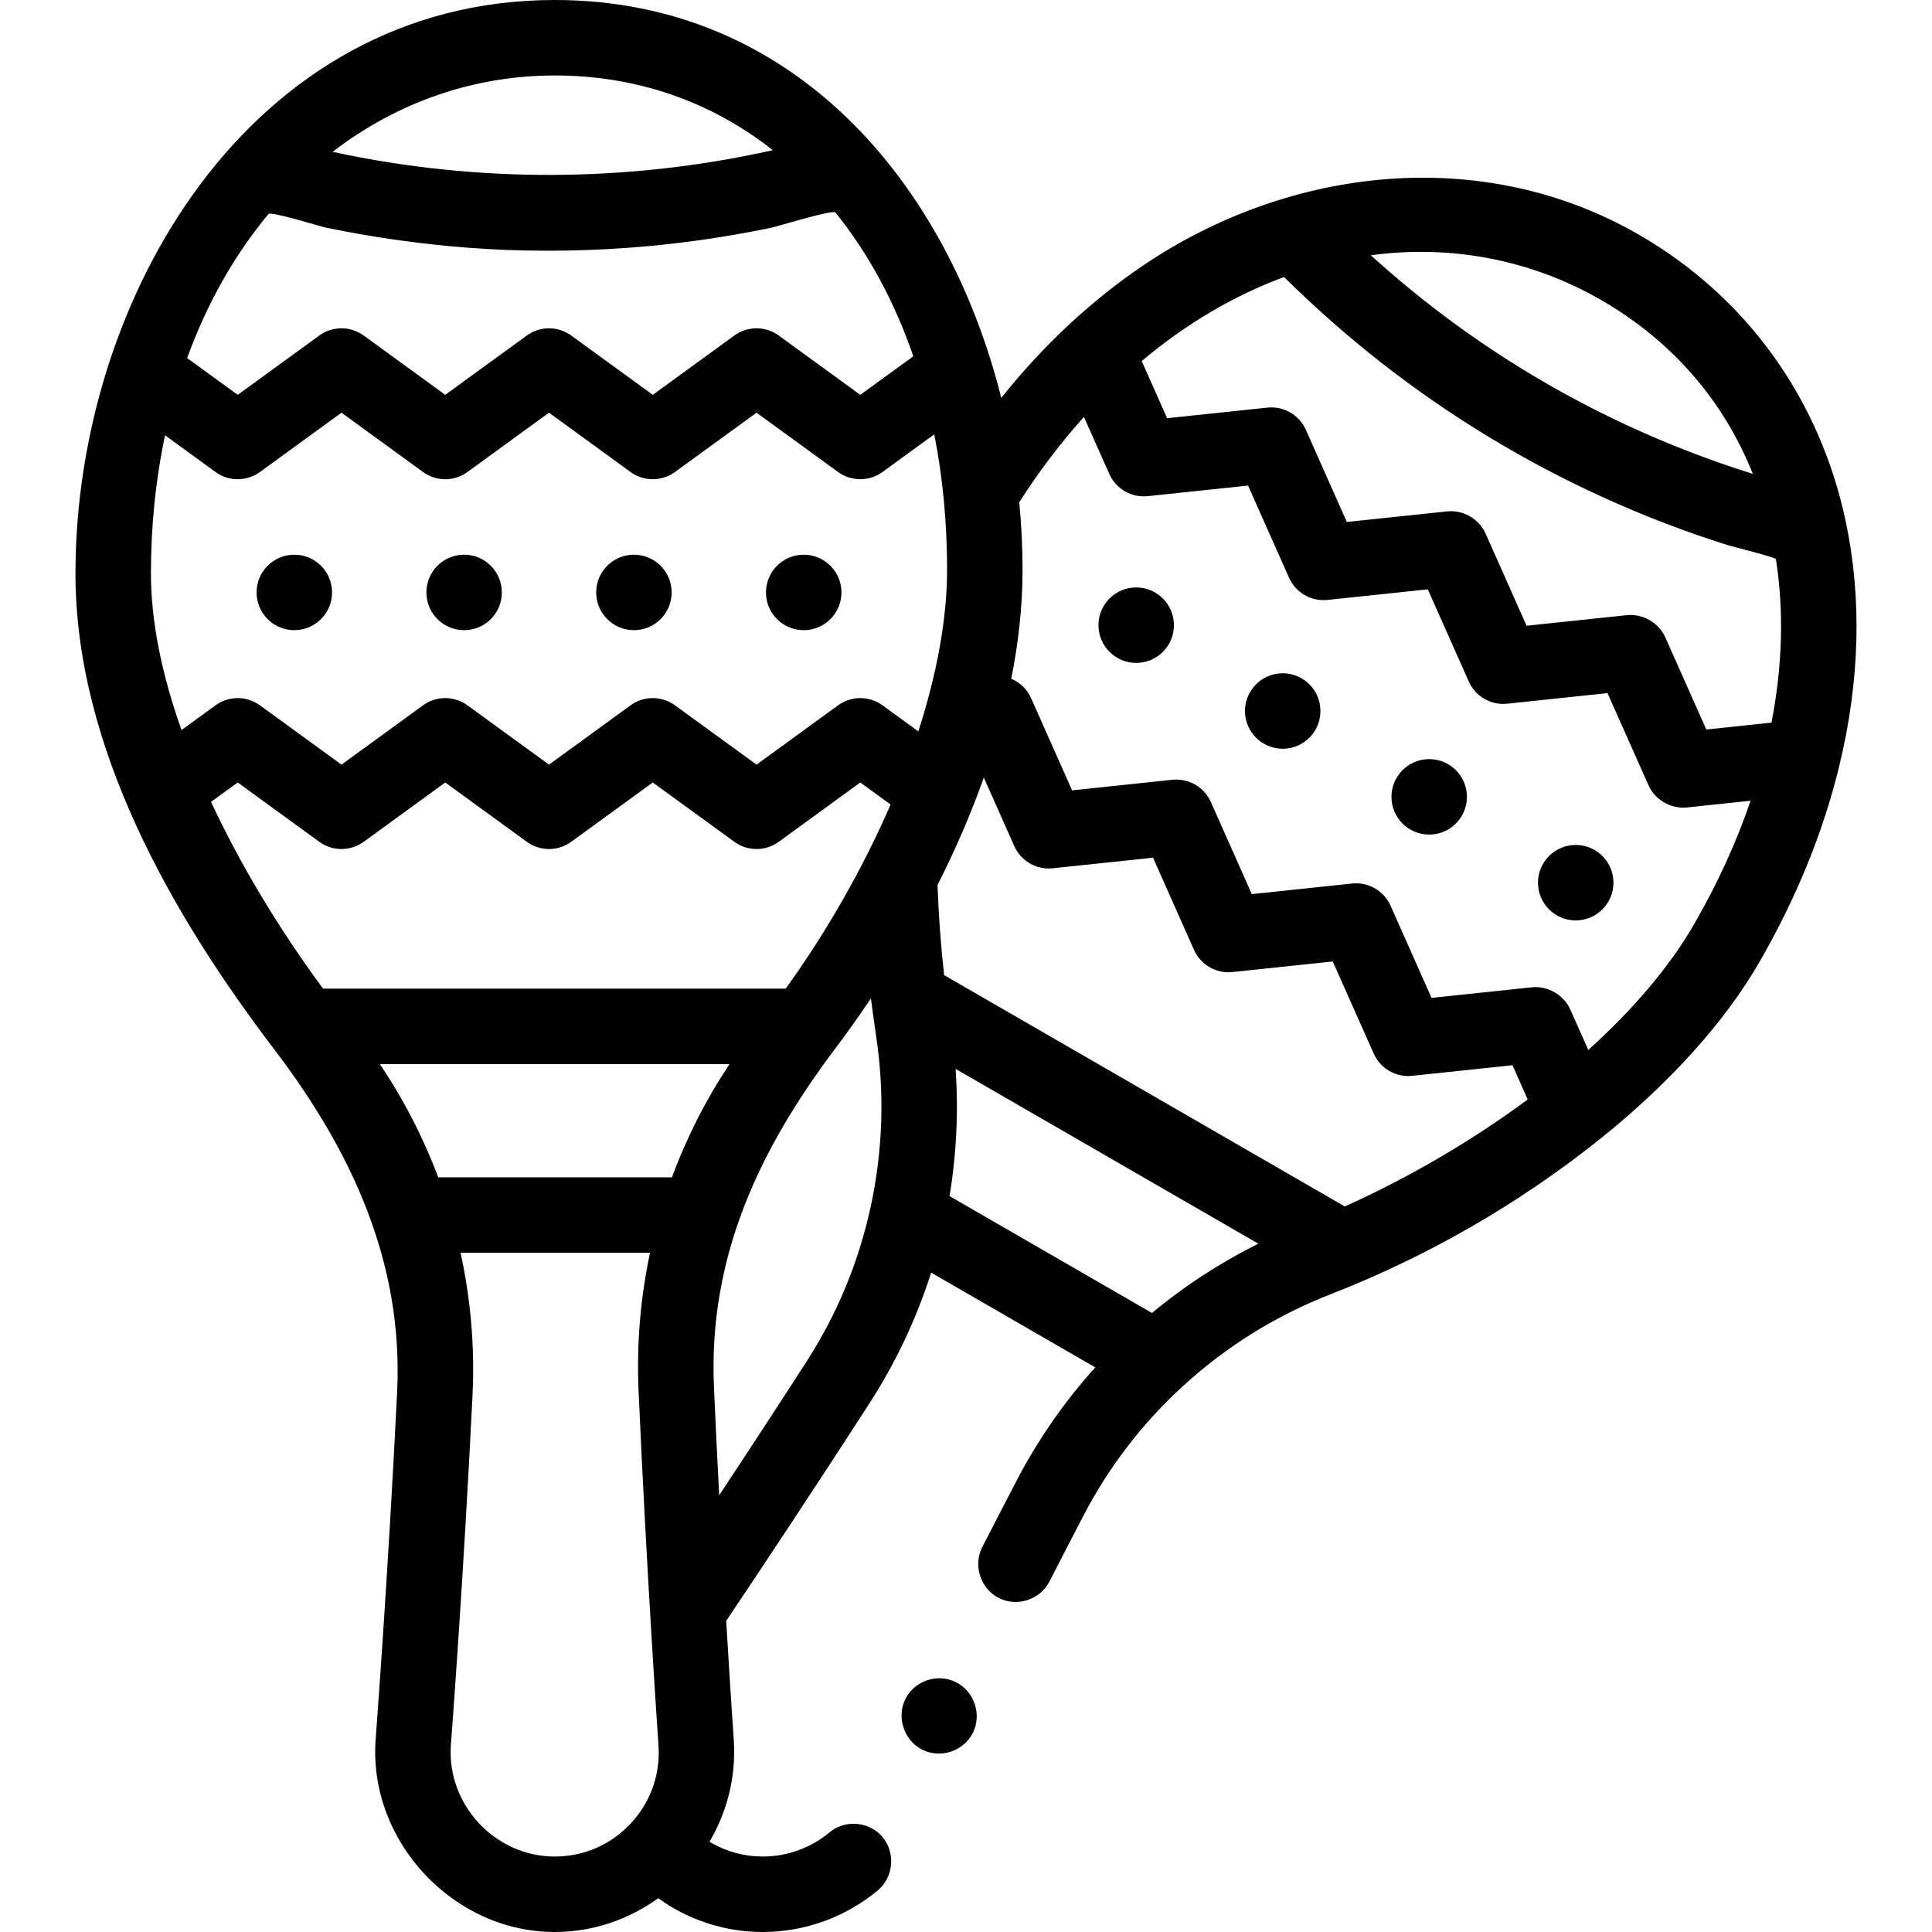 <svg id="Layer_1" enable-background="new 0 0 512 512" height="512" viewBox="0 0 512 512" width="512" xmlns="http://www.w3.org/2000/svg"><path d="m253.34 445.8c-4.867-2.469-10.987-.388-13.409 4.47-2.406 4.827-.331 11.019 4.469 13.41 4.897 2.439 10.972.412 13.42-4.47 2.436-4.857.372-10.995-4.48-13.41z"/><path d="m489.096 138.006c-6.929-32.497-26.369-59.415-54.738-75.794-41.376-23.89-92.362-18.147-131.177 7.981-6.901 4.645-13.416 9.856-19.524 15.502-6.5 6.009-12.609 12.616-18.31 19.748-14.112-56.367-54.483-105.443-118.352-105.443-80.71 0-126.995 79.08-126.995 152 0 45.964 25.569 90.486 52.654 126.058 20.426 26.825 34.273 56.428 32.588 90.833-2.393 48.835-5.688 91.992-5.721 92.423-.003.047-.007.093-.01.14-1.656 26.741 20.75 50.546 47.483 50.546 10.188 0 19.67-3.348 27.446-8.961 1.269.915 2.569 1.792 3.933 2.581 7.219 4.17 15.419 6.38 23.739 6.38 11.14 0 21.969-3.92 30.518-11.03 4.167-3.465 4.74-9.943 1.281-14.09-1.948-2.335-4.812-3.553-7.69-3.562-2.271-.007-4.549.738-6.39 2.281-4.95 4.13-11.23 6.4-17.719 6.4-4.86-.01-9.489-1.25-13.739-3.7-.119-.069-.231-.146-.349-.216 4.608-7.859 7.052-17.062 6.449-26.703-.016-.232-.886-12.74-2.025-31.833 9.642-14.366 23.455-35.155 38.123-57.908 6.88-10.68 12.33-22.25 16.19-34.38l43.496 25.112c-8.209 9.1-15.228 19.209-20.868 30.058-2.97 5.7-6.019 11.61-9.08 17.57-2.482 4.833-.469 10.989 4.33 13.46 4.858 2.502 10.985.51 13.47-4.33 2.92-5.7 5.949-11.57 9.019-17.47 6.669-12.818 15.457-24.297 26.122-34.112 11.509-10.594 24.743-18.851 39.332-24.541 25.406-9.91 49.501-23.699 70.839-40.682 18.746-14.918 33.554-31.289 42.822-47.343 9.798-16.971 16.918-34.444 21.163-51.934 5.495-22.646 6.063-44.529 1.69-65.041zm-64.737-58.474c18.697 10.795 32.358 26.526 40.161 46.046-.181-.057-.363-.112-.543-.168-22.533-7.103-44.11-17.109-64.048-29.79-12.985-8.259-25.252-17.632-36.643-27.979 21.346-2.859 42.54 1.191 61.073 11.891zm-277.364-59.532c21.589 0 41.285 6.792 57.802 19.795-.19.043-.381.087-.571.13-37.974 8.421-77.618 8.577-115.647.408-.141-.03-.281-.063-.422-.093 17.06-13.15 37.438-20.24 58.838-20.24zm-75.861 36.734c.674-.811 13.574 3.235 15.09 3.551 6.04 1.26 12.119 2.328 18.226 3.203 13.105 1.878 26.38 2.943 39.623 2.943.463.002.927.012 1.39.012.109 0 .218-.003.326-.003 13.162-.015 26.321-.945 39.357-2.755 6.386-.887 12.743-1.985 19.056-3.29 1.686-.349 16.518-4.931 17.202-4.081 8.732 10.845 15.649 23.617 20.635 38.104l-14.049 10.218-21.617-15.723c-1.753-1.275-3.817-1.913-5.882-1.913s-4.128.638-5.882 1.913l-21.617 15.722-21.617-15.722c-3.507-2.55-8.256-2.55-11.763 0l-21.617 15.722-21.616-15.722c-3.507-2.55-8.256-2.55-11.763 0l-21.617 15.723-13.406-9.75c5.243-14.436 12.464-27.225 21.541-38.152zm-31.135 95.266c0-12.69 1.256-24.96 3.744-36.639l13.373 9.726c3.508 2.551 8.257 2.55 11.763 0l21.617-15.722 21.617 15.722c3.507 2.55 8.256 2.55 11.763 0l21.617-15.722 21.617 15.722c3.507 2.55 8.256 2.55 11.763 0l21.617-15.722 21.617 15.722c.438.319.896.598 1.368.837.801.406 1.645.689 2.506.865 2.693.551 5.564-.011 7.889-1.702l13.72-9.978c2.258 11.411 3.398 23.43 3.398 35.891 0 12.733-2.615 27.348-7.621 42.819l-9.496-6.906c-.219-.159-.443-.309-.671-.448-3.424-2.092-7.804-1.942-11.092.448l-21.617 15.722-21.617-15.722c-1.753-1.275-3.817-1.913-5.882-1.913-2.064 0-4.128.638-5.882 1.913l-21.617 15.722-21.617-15.722c-3.507-2.55-8.256-2.55-11.763 0l-21.617 15.722-21.616-15.722c-3.506-2.55-8.256-2.55-11.763 0l-9.018 6.559c-5.38-15.188-8.1-29.095-8.1-41.472zm15.93 60.507 7.07-5.142 21.617 15.722c.219.159.443.309.671.448 3.178 1.942 7.178 1.95 10.365.031.247-.149.49-.307.727-.479l21.617-15.722 21.617 15.722c3.507 2.55 8.256 2.55 11.763 0l21.617-15.722 21.617 15.722c3.507 2.55 8.256 2.55 11.763 0l21.617-15.723 8.03 5.84c-7.261 16.755-16.924 33.721-27.805 48.795h-122.602c-11.862-16.089-21.999-32.995-29.684-49.492zm44.736 69.493h92.661c-6.238 9.377-11.339 19.412-15.249 30h-61.947c-3.978-10.591-9.153-20.629-15.465-30zm46.331 210c-15.684.001-28.472-13.593-27.528-29.236.162-2.121 3.391-44.771 5.749-92.895.625-12.758-.439-25.446-3.166-37.869h50.221c-2.562 11.973-3.585 24.191-3.043 36.472 2.193 49.723 5.263 93.864 5.289 94.23.48 7.679-2.157 14.996-7.424 20.603-5.268 5.607-12.406 8.695-20.098 8.695zm83.71-172.047c-.005.022-.007.045-.012.067-3.193 14.574-8.887 28.3-16.933 40.78-7.353 11.409-15.114 23.282-23.173 35.464-.474-9.135-.945-18.792-1.381-28.673-1.514-34.324 11.915-62.839 32.049-89.581 3.243-4.305 6.437-8.791 9.547-13.427.052.421.909 6.928 1.313 9.553 2.357 15.302 1.882 30.717-1.41 45.817zm74.577 28-53.648-30.979c1.85-11.16 2.387-22.439 1.606-33.709l80.246 46.333c-10.089 5.002-19.525 11.142-28.204 18.355zm51.1-28.23-106.178-61.304c-.9-8.019-1.473-16.007-1.752-23.881 4.673-9.224 8.833-18.767 12.266-28.482l8.077 18.166c1.763 3.961 5.875 6.34 10.187 5.882l26.582-2.807 10.861 24.425c1.763 3.961 5.877 6.339 10.187 5.882l26.582-2.807 10.86 24.425c1.762 3.961 5.874 6.338 10.187 5.882l26.582-2.807 4.034 9.073c-14.664 10.878-31.515 20.739-48.475 28.353zm92.541-74.741c-6.367 11.027-15.938 22.376-28.009 33.271l-4.771-10.729c-1.715-3.858-5.99-6.323-10.187-5.882l-26.582 2.807-10.86-24.425c-1.762-3.961-5.873-6.334-10.187-5.882l-26.582 2.807-10.861-24.425c-1.763-3.961-5.875-6.333-10.187-5.882l-26.582 2.807-10.86-24.425c-1.059-2.381-2.97-4.182-5.26-5.146 1.925-9.635 2.993-19.306 2.993-28.878 0-5.942-.296-11.925-.874-17.901 5.22-8.169 10.948-15.731 17.146-22.608l6.719 15.11c1.763 3.962 5.878 6.335 10.187 5.882l26.582-2.807 10.86 24.425c1.763 3.962 5.875 6.334 10.187 5.882l26.583-2.807 10.86 24.425c1.763 3.961 5.877 6.34 10.187 5.882l26.582-2.807 10.86 24.425c1.723 3.874 5.974 6.329 10.187 5.882l16.871-1.781c-3.75 11.01-8.772 21.988-15.002 32.78zm20.54-53.478-17.277 1.824-10.86-24.425c-1.724-3.875-5.973-6.322-10.187-5.882l-26.582 2.807s-10.853-24.409-10.86-24.425c-1.734-3.9-5.948-6.325-10.187-5.882l-26.583 2.807-10.86-24.425c-1.762-3.961-5.872-6.337-10.187-5.882l-26.582 2.807-6.736-15.148c11.759-9.879 24.407-17.343 37.731-22.267 16.371 16.2 34.592 30.471 54.295 42.402 19.874 12.035 41.184 21.704 63.349 28.673 1.136.357 12.704 3.227 12.704 3.699 2.141 13.759 1.746 28.278-1.178 43.317z"/><circle cx="417.581" cy="233.921" r="10"/><circle cx="378.753" cy="211.173" r="10"/><circle cx="339.93" cy="188.425" r="10"/><circle cx="301.106" cy="165.678" r="10"/><circle cx="122.996" cy="157" r="10"/><circle cx="77.998" cy="157" r="10"/><circle cx="212.992" cy="157" r="10"/><circle cx="167.994" cy="157" r="10"/></svg>